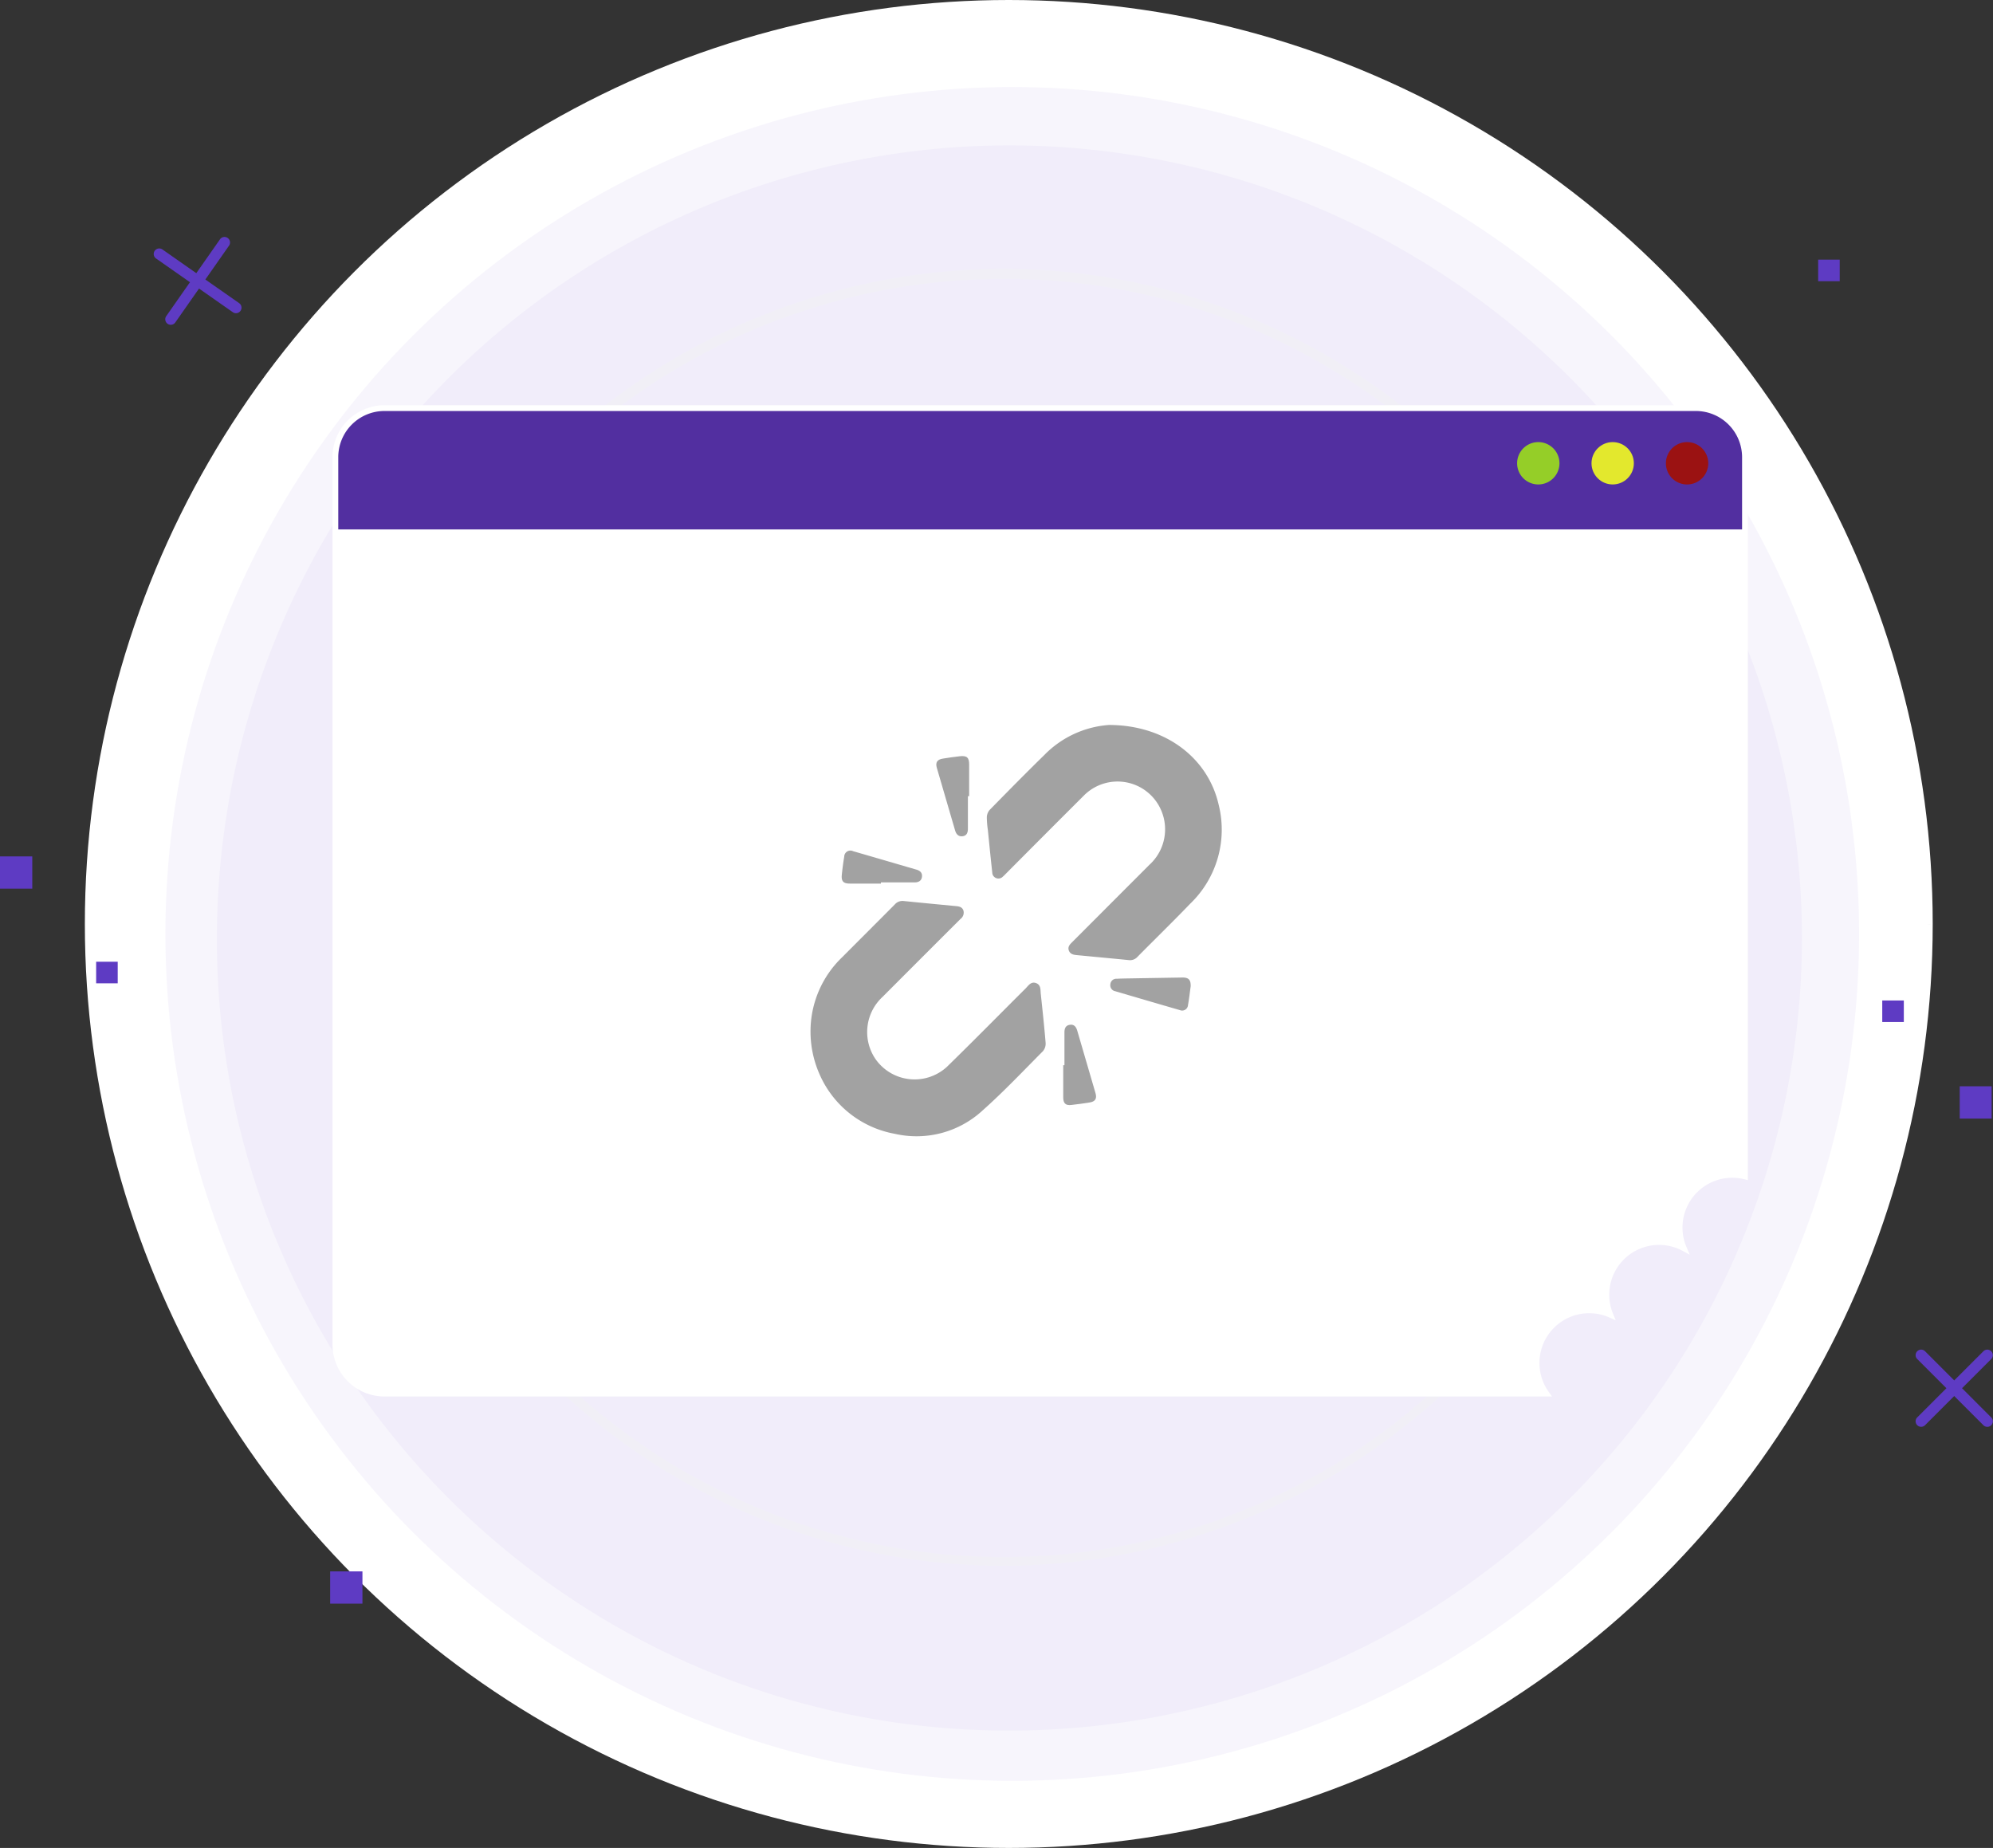 <svg xmlns="http://www.w3.org/2000/svg" width="264.229" height="244.986" viewBox="0 0 264.229 244.986"><rect x="0" y="0" width="264.229" height="244.986" fill="#333333" stroke="none"/><g transform="translate(-711.537 -209.895)"><g transform="translate(711.537 209.895)"><g transform="translate(11.25)"><ellipse cx="122.493" cy="122.493" rx="122.493" ry="122.493" fill="#fff"/><ellipse cx="121.18" cy="121.18" rx="121.18" ry="121.18" transform="translate(1.314 1.314)" fill="none" stroke="#b0b0b0" stroke-width="2" stroke-dasharray="0 10"/></g><ellipse cx="112.273" cy="112.273" rx="112.273" ry="112.273" transform="translate(21.93 11.542)" fill="#5e3bc3" opacity="0.047"/><g transform="translate(47.022 35.66)" opacity="0.042"><path d="M362.206,883.646a104.525,104.525,0,0,1-58.713-17.934,105.3,105.3,0,0,1-38.047-46.2,104.337,104.337,0,0,1-8.253-40.875,105.419,105.419,0,0,1,8.3-40.981,103.312,103.312,0,0,1,15.6-25.8,105.073,105.073,0,1,1,81.115,171.793Z" transform="translate(-275.457 -689.884)" fill="#5e3bc3"/><path d="M342.721,674.435a84.723,84.723,0,0,0-65.437,30.841,83.408,83.408,0,0,0-12.582,20.81,85.057,85.057,0,0,0-6.694,33.062,84.31,84.31,0,0,0,14.466,47.363A84.989,84.989,0,0,0,309.747,837.2a84.6,84.6,0,0,0,80.338-7.811,84.961,84.961,0,0,0,30.693-37.272,84.608,84.608,0,0,0-7.81-80.338,84.97,84.97,0,0,0-37.273-30.694,84.183,84.183,0,0,0-32.973-6.656m0-1.314a85.957,85.957,0,1,1-79.23,52.456A86.026,86.026,0,0,1,342.721,673.121Z" transform="translate(-256.694 -673.121)" fill="#717171"/></g><g transform="translate(0 113.53)"><path d="M418.679,755.6h4.231v4.279h-4.231Z" transform="translate(-158.862 -725.118)" fill="#5e3bc3"/><path d="M220.9,736.676V732.4h4.279v4.279Z" transform="translate(-220.9 -732.397)" fill="#5e3bc3"/><path d="M258.5,808.833h-4.279v-4.279H258.5Z" transform="translate(-210.448 -709.763)" fill="#5e3bc3"/></g></g><path d="M220.9,735.257V732.4h2.86v2.86Z" transform="translate(740.183 -389.872)" fill="#5e3bc3"/><path d="M257.082,807.414h-2.86v-2.86h2.86Z" transform="translate(698.363 -560.237)" fill="#5e3bc3"/><path d="M257.082,807.414h-2.86v-2.86h2.86Z" transform="translate(470.062 -467.16)" fill="#5e3bc3"/><g transform="translate(961.515 388.823)"><path d="M388.539,666.236l3.876-3.876a.732.732,0,0,0-1.035-1.035L387.5,665.2l-3.876-3.876a.732.732,0,0,0-1.035,1.035l3.876,3.876-3.876,3.876a.732.732,0,0,0,1.035,1.035l3.876-3.876,3.876,3.876a.733.733,0,0,0,1.064-1.007l-.029-.028Z" transform="translate(-378.392 -661.124)" fill="#5e3bc3"/></g><g transform="matrix(-0.174, -0.985, 0.985, -0.174, 733.597, 253.053)"><path d="M6.147,5.112l3.876-3.876A.732.732,0,0,0,8.987.2L5.111,4.077,1.235.2A.732.732,0,0,0,.2,1.236L4.076,5.112.2,8.988a.732.732,0,0,0,1.035,1.035L5.111,6.147l3.876,3.876a.733.733,0,0,0,1.064-1.007l-.029-.028Z" fill="#5e3bc3"/></g><g transform="translate(120.994 195.957)"><g transform="translate(635.006 68.043)"><path d="M801.239,187.652a6.958,6.958,0,0,1,2.8.586,6.981,6.981,0,0,1,9.748-8.816,6.982,6.982,0,0,1,8.1-9.523V74.535a6.512,6.512,0,0,0-6.493-6.492H641.5a6.511,6.511,0,0,0-6.492,6.492V192.2a6.511,6.511,0,0,0,6.492,6.492H795.564a6.977,6.977,0,0,1,5.675-11.041Z" transform="translate(-635.006 -68.043)" fill="#fff"/></g><path d="M821.889,84.127V74.535a6.512,6.512,0,0,0-6.493-6.492H641.5a6.511,6.511,0,0,0-6.492,6.492v9.592Z" transform="translate(0)" fill="#522fa0"/><path d="M800.429,75.446a2.807,2.807,0,1,1-2.807-2.807A2.807,2.807,0,0,1,800.429,75.446Z" transform="translate(-3.135 -0.09)" fill="#95ce28"/><circle cx="2.807" cy="2.807" r="2.807" transform="translate(801.543 72.549)" fill="#e3e82d"/><path d="M820.552,75.446a2.808,2.808,0,1,1-2.808-2.807A2.808,2.808,0,0,1,820.552,75.446Z" transform="translate(-3.53 -0.09)" fill="#9b1212"/><g transform="translate(635.006 68.043)"><path d="M801.239,187.652a6.958,6.958,0,0,1,2.8.586,6.981,6.981,0,0,1,9.748-8.816,6.982,6.982,0,0,1,8.1-9.523V74.535a6.512,6.512,0,0,0-6.493-6.492H641.5a6.511,6.511,0,0,0-6.492,6.492V192.2a6.511,6.511,0,0,0,6.492,6.492H795.564a6.977,6.977,0,0,1,5.675-11.041Z" transform="translate(-635.006 -68.043)" fill="none" stroke="#fff" stroke-miterlimit="10" stroke-width="0.764"/></g></g><g transform="translate(-1.388 578.626)"><path d="M820.388-159.848a13.61,13.61,0,0,1,4.2-9.452c2.316-2.328,4.645-4.643,6.957-6.975a1.357,1.357,0,0,1,1.181-.468c2.318.236,4.638.455,6.957.678.419.04.818.123.972.585a1.046,1.046,0,0,1-.4,1.126q-5.165,5.155-10.32,10.32a6.354,6.354,0,0,0-.962,8.21,6.33,6.33,0,0,0,9.485,1.071c3.513-3.425,6.952-6.926,10.43-10.387.386-.385.72-.976,1.411-.715.65.246.553.885.609,1.411.232,2.176.468,4.352.646,6.533a1.533,1.533,0,0,1-.363,1.082c-2.631,2.643-5.2,5.366-7.98,7.839a12.91,12.91,0,0,1-11.648,3.112,13.5,13.5,0,0,1-10.033-8.011A13.963,13.963,0,0,1,820.388-159.848Z" transform="translate(0 -72.54)" fill="#a2a2a2"/><path d="M932.607-272.621c7.5.016,13.084,4.376,14.513,10.481a13.619,13.619,0,0,1-3.764,13.229c-2.29,2.38-4.658,4.686-6.981,7.034a1.306,1.306,0,0,1-1.137.429c-2.318-.23-4.638-.443-6.956-.667-.437-.042-.853-.151-1.013-.636s.171-.8.472-1.1q5.112-5.12,10.226-10.238a6.36,6.36,0,0,0,1.465-7.415,6.291,6.291,0,0,0-10.063-1.855q-5.251,5.238-10.479,10.5a4.395,4.395,0,0,1-.351.336.816.816,0,0,1-1.414-.562c-.212-1.872-.392-3.747-.582-5.622a12.1,12.1,0,0,1-.137-1.693,1.562,1.562,0,0,1,.375-.959c2.4-2.446,4.8-4.888,7.251-7.282A13.287,13.287,0,0,1,932.607-272.621Z" transform="translate(-72.649)" fill="#a2a2a2"/><path d="M842.551-199.746q-2.065,0-4.129,0c-.84,0-1.142-.307-1.056-1.152.082-.8.185-1.608.32-2.406a.822.822,0,0,1,1.186-.733c2.8.808,5.588,1.629,8.383,2.438.49.142.8.423.738.952s-.452.74-.948.743c-1.5.008-3,0-4.494,0Z" transform="translate(-12.836 -51.847)" fill="#a2a2a2"/><path d="M994.358-133.853c-.1.725-.2,1.611-.355,2.487a.777.777,0,0,1-1.077.666c-2.855-.824-5.706-1.664-8.559-2.5a.806.806,0,0,1-.654-.948.786.786,0,0,1,.847-.707c.525-.03,1.052-.037,1.579-.046q3.554-.062,7.108-.118C994.071-135.028,994.383-134.736,994.358-133.853Z" transform="translate(-123.575 -104.119)" fill="#a2a2a2"/><path d="M893.086-250.356q0,2.158,0,4.315c0,.491-.139.914-.682.994s-.863-.242-1.011-.751c-.81-2.777-1.627-5.551-2.431-8.329-.2-.7.05-1.086.778-1.207q1.138-.189,2.285-.319c.93-.1,1.227.18,1.226,1.1q0,2.1,0,4.193Z" transform="translate(-51.837 -12.823)" fill="#a2a2a2"/><path d="M958.2-103.953c0-1.458,0-2.915,0-4.373,0-.5.154-.9.692-.987.573-.1.852.256,1,.754q1.218,4.16,2.432,8.322c.2.705-.039,1.1-.76,1.216-.818.134-1.641.242-2.465.337-.747.086-1.058-.221-1.06-1.018,0-1.417,0-2.834,0-4.251Z" transform="translate(-104.153 -123.557)" fill="#a2a2a2"/></g></g></svg>
